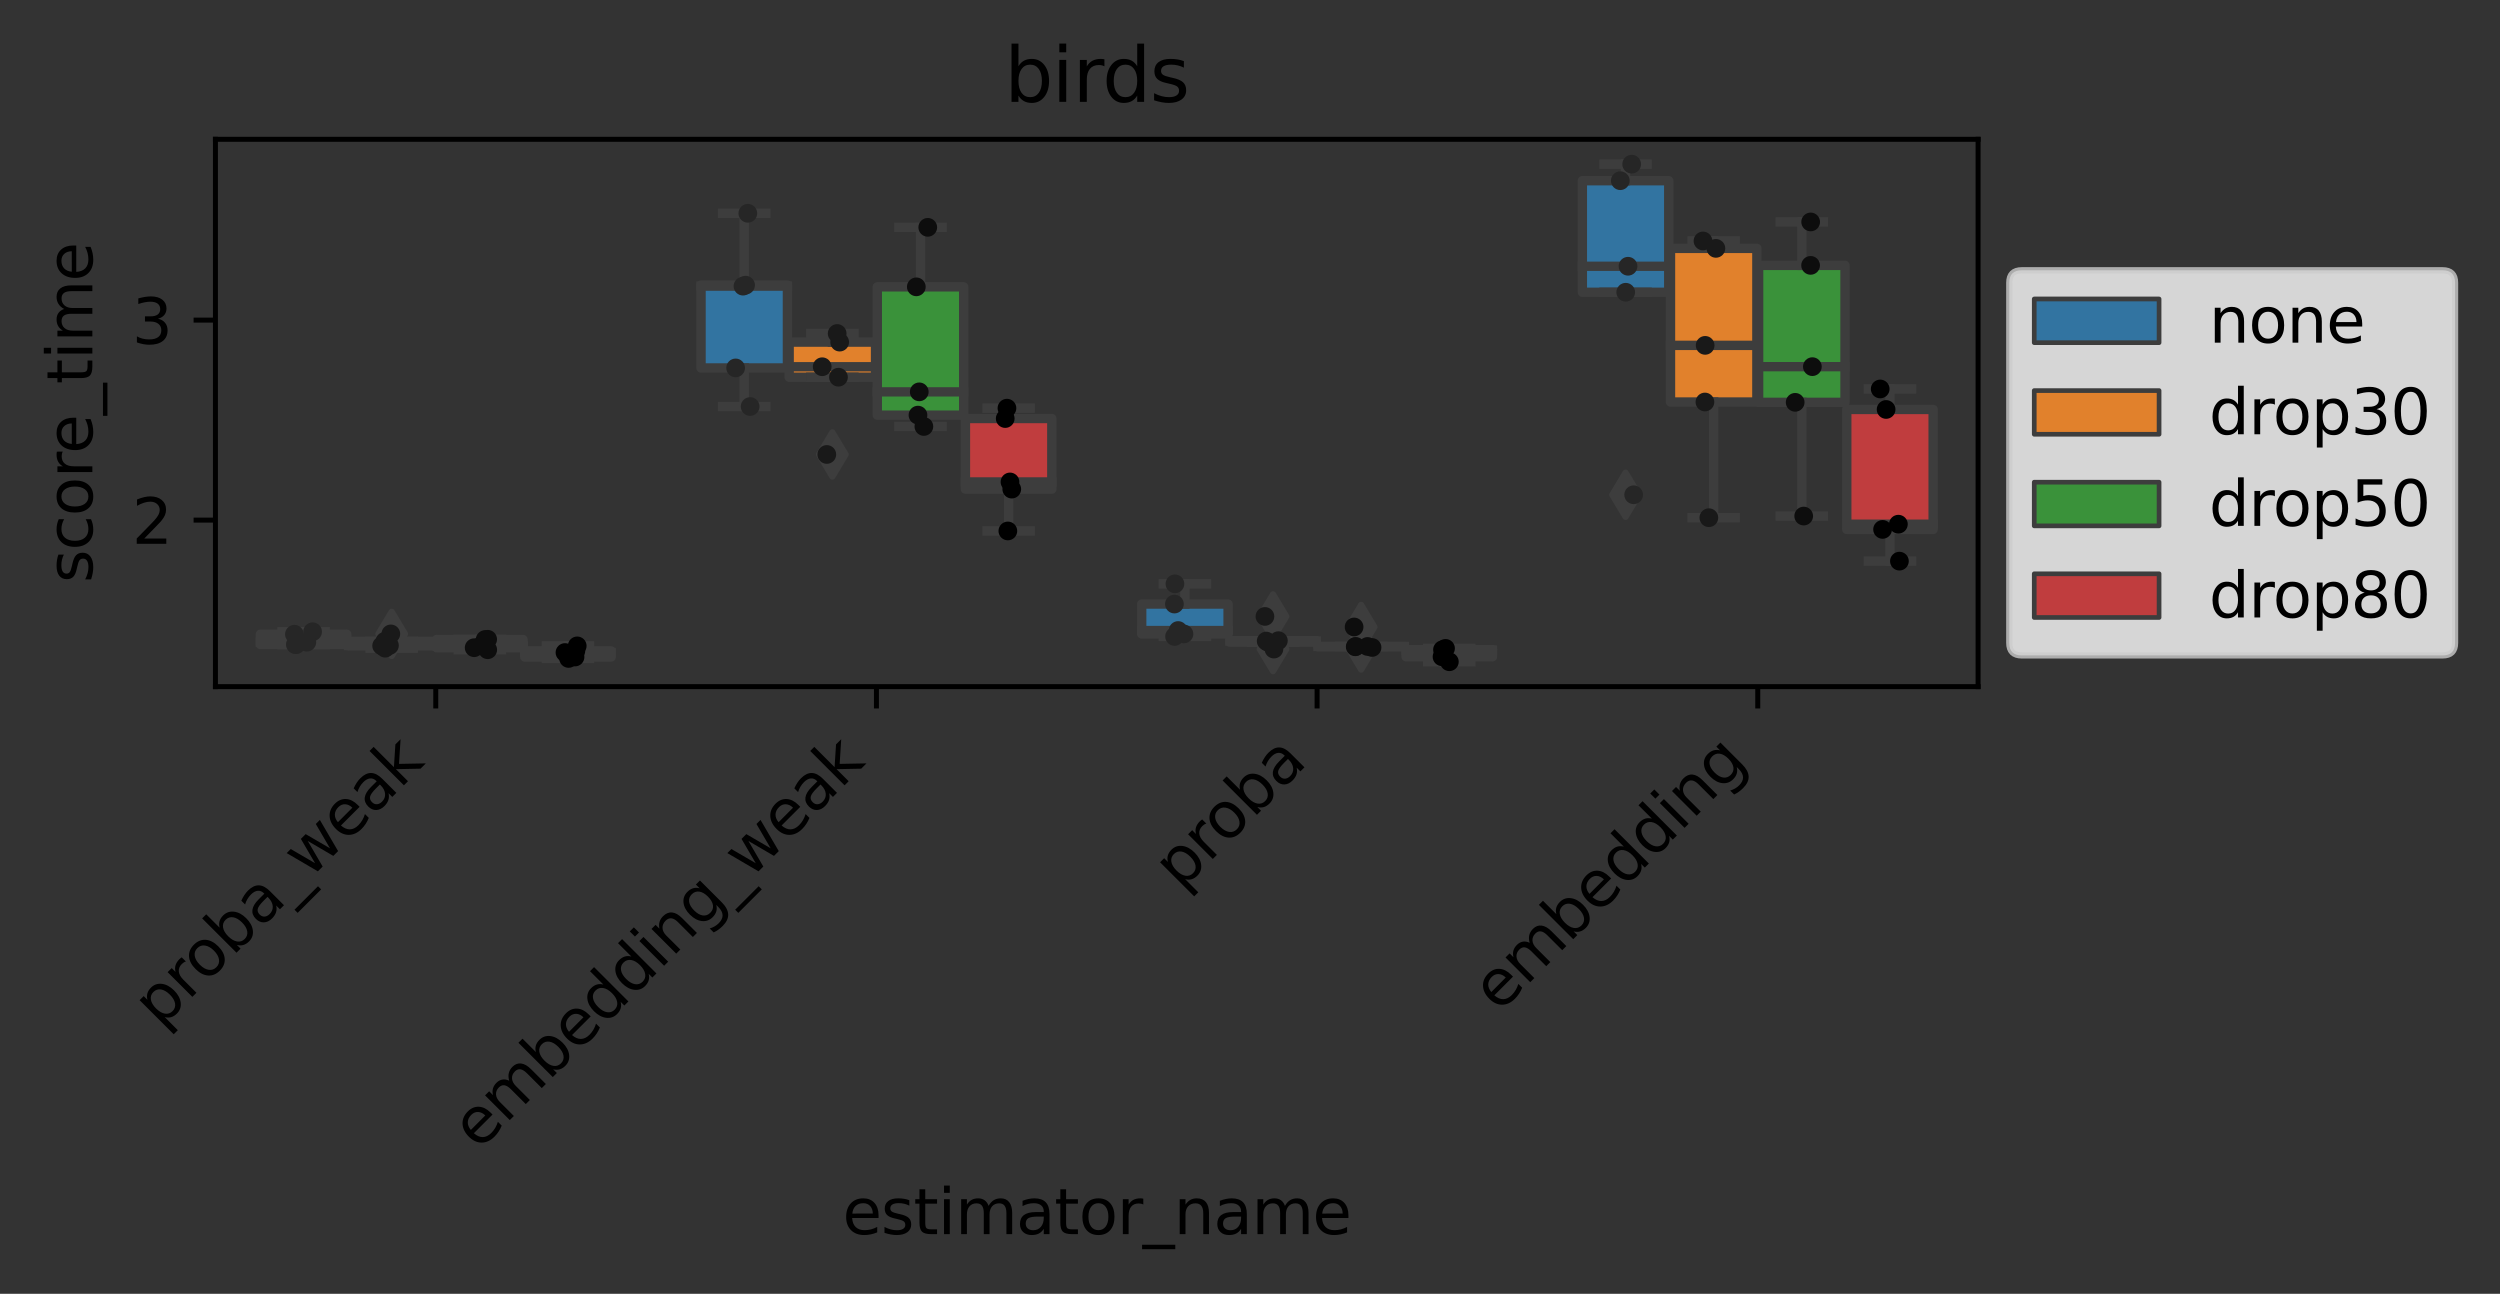 <?xml version="1.0" encoding="utf-8" standalone="no"?>
<!DOCTYPE svg PUBLIC "-//W3C//DTD SVG 1.1//EN"
  "http://www.w3.org/Graphics/SVG/1.1/DTD/svg11.dtd">
<svg xmlns:xlink="http://www.w3.org/1999/xlink" width="400.574pt" height="207.303pt" viewBox="0 0 400.574 207.303" xmlns="http://www.w3.org/2000/svg" version="1.1">
 <rect x="0" y="0" width="400.574" height="207.303" fill="#333333" stroke="none"/>
 <defs>
  <style type="text/css">*{stroke-linejoin: round; stroke-linecap: butt}</style>
 </defs>
 <g id="figure_1">
  <g id="patch_1">
   <path d="M 0 207.303 
L 400.574 207.303 
L 400.574 0 
L 0 0 
L 0 207.303 
z
" style="fill: none"/>
  </g>
  <g id="axes_1">
   <g id="patch_2">
    <path d="M 34.519 110.018 
L 316.947 110.018 
L 316.947 22.318 
L 34.519 22.318 
L 34.519 110.018 
z
" style="fill: none"/>
   </g>
   <g id="patch_3">
    <path d="M 41.721 103.265 
L 55.56 103.265 
L 55.56 101.625 
L 41.721 101.625 
L 41.721 103.265 
z
" clip-path="url(#p4bdd390ed9)" style="fill: #3274a1; stroke: #3d3d3d; stroke-width: 1.5; stroke-linejoin: miter"/>
   </g>
   <g id="patch_4">
    <path d="M 55.842 103.47 
L 69.681 103.47 
L 69.681 102.759 
L 55.842 102.759 
L 55.842 103.47 
z
" clip-path="url(#p4bdd390ed9)" style="fill: #e1812c; stroke: #3d3d3d; stroke-width: 1.5; stroke-linejoin: miter"/>
   </g>
   <g id="patch_5">
    <path d="M 69.964 103.782 
L 83.803 103.782 
L 83.803 102.471 
L 69.964 102.471 
L 69.964 103.782 
z
" clip-path="url(#p4bdd390ed9)" style="fill: #3a923a; stroke: #3d3d3d; stroke-width: 1.5; stroke-linejoin: miter"/>
   </g>
   <g id="patch_6">
    <path d="M 84.085 105.272 
L 97.924 105.272 
L 97.924 104.298 
L 84.085 104.298 
L 84.085 105.272 
z
" clip-path="url(#p4bdd390ed9)" style="fill: #c03d3e; stroke: #3d3d3d; stroke-width: 1.5; stroke-linejoin: miter"/>
   </g>
   <g id="patch_7">
    <path d="M 112.328 58.953 
L 126.167 58.953 
L 126.167 45.69 
L 112.328 45.69 
L 112.328 58.953 
z
" clip-path="url(#p4bdd390ed9)" style="fill: #3274a1; stroke: #3d3d3d; stroke-width: 1.5; stroke-linejoin: miter"/>
   </g>
   <g id="patch_8">
    <path d="M 126.449 60.439 
L 140.288 60.439 
L 140.288 54.817 
L 126.449 54.817 
L 126.449 60.439 
z
" clip-path="url(#p4bdd390ed9)" style="fill: #e1812c; stroke: #3d3d3d; stroke-width: 1.5; stroke-linejoin: miter"/>
   </g>
   <g id="patch_9">
    <path d="M 140.571 66.515 
L 154.41 66.515 
L 154.41 45.96 
L 140.571 45.96 
L 140.571 66.515 
z
" clip-path="url(#p4bdd390ed9)" style="fill: #3a923a; stroke: #3d3d3d; stroke-width: 1.5; stroke-linejoin: miter"/>
   </g>
   <g id="patch_10">
    <path d="M 154.692 78.371 
L 168.531 78.371 
L 168.531 67.063 
L 154.692 67.063 
L 154.692 78.371 
z
" clip-path="url(#p4bdd390ed9)" style="fill: #c03d3e; stroke: #3d3d3d; stroke-width: 1.5; stroke-linejoin: miter"/>
   </g>
   <g id="patch_11">
    <path d="M 182.935 101.576 
L 196.774 101.576 
L 196.774 96.786 
L 182.935 96.786 
L 182.935 101.576 
z
" clip-path="url(#p4bdd390ed9)" style="fill: #3274a1; stroke: #3d3d3d; stroke-width: 1.5; stroke-linejoin: miter"/>
   </g>
   <g id="patch_12">
    <path d="M 197.056 102.889 
L 210.896 102.889 
L 210.896 102.657 
L 197.056 102.657 
L 197.056 102.889 
z
" clip-path="url(#p4bdd390ed9)" style="fill: #e1812c; stroke: #3d3d3d; stroke-width: 1.5; stroke-linejoin: miter"/>
   </g>
   <g id="patch_13">
    <path d="M 211.178 103.633 
L 225.017 103.633 
L 225.017 103.579 
L 211.178 103.579 
L 211.178 103.633 
z
" clip-path="url(#p4bdd390ed9)" style="fill: #3a923a; stroke: #3d3d3d; stroke-width: 1.5; stroke-linejoin: miter"/>
   </g>
   <g id="patch_14">
    <path d="M 225.299 105.232 
L 239.138 105.232 
L 239.138 104.106 
L 225.299 104.106 
L 225.299 105.232 
z
" clip-path="url(#p4bdd390ed9)" style="fill: #c03d3e; stroke: #3d3d3d; stroke-width: 1.5; stroke-linejoin: miter"/>
   </g>
   <g id="patch_15">
    <path d="M 253.542 46.828 
L 267.381 46.828 
L 267.381 28.952 
L 253.542 28.952 
L 253.542 46.828 
z
" clip-path="url(#p4bdd390ed9)" style="fill: #3274a1; stroke: #3d3d3d; stroke-width: 1.5; stroke-linejoin: miter"/>
   </g>
   <g id="patch_16">
    <path d="M 267.664 64.414 
L 281.503 64.414 
L 281.503 39.796 
L 267.664 39.796 
L 267.664 64.414 
z
" clip-path="url(#p4bdd390ed9)" style="fill: #e1812c; stroke: #3d3d3d; stroke-width: 1.5; stroke-linejoin: miter"/>
   </g>
   <g id="patch_17">
    <path d="M 281.785 64.465 
L 295.624 64.465 
L 295.624 42.52 
L 281.785 42.52 
L 281.785 64.465 
z
" clip-path="url(#p4bdd390ed9)" style="fill: #3a923a; stroke: #3d3d3d; stroke-width: 1.5; stroke-linejoin: miter"/>
   </g>
   <g id="patch_18">
    <path d="M 295.907 84.827 
L 309.746 84.827 
L 309.746 65.608 
L 295.907 65.608 
L 295.907 84.827 
z
" clip-path="url(#p4bdd390ed9)" style="fill: #c03d3e; stroke: #3d3d3d; stroke-width: 1.5; stroke-linejoin: miter"/>
   </g>
   <g id="patch_19">
    <path d="M 69.822 147.416 
L 69.822 147.416 
L 69.822 147.416 
L 69.822 147.416 
z
" clip-path="url(#p4bdd390ed9)" style="fill: #3274a1; stroke: #3d3d3d; stroke-width: 0.75; stroke-linejoin: miter"/>
   </g>
   <g id="patch_20">
    <path d="M 69.822 147.416 
L 69.822 147.416 
L 69.822 147.416 
L 69.822 147.416 
z
" clip-path="url(#p4bdd390ed9)" style="fill: #e1812c; stroke: #3d3d3d; stroke-width: 0.75; stroke-linejoin: miter"/>
   </g>
   <g id="patch_21">
    <path d="M 69.822 147.416 
L 69.822 147.416 
L 69.822 147.416 
L 69.822 147.416 
z
" clip-path="url(#p4bdd390ed9)" style="fill: #3a923a; stroke: #3d3d3d; stroke-width: 0.75; stroke-linejoin: miter"/>
   </g>
   <g id="patch_22">
    <path d="M 69.822 147.416 
L 69.822 147.416 
L 69.822 147.416 
L 69.822 147.416 
z
" clip-path="url(#p4bdd390ed9)" style="fill: #c03d3e; stroke: #3d3d3d; stroke-width: 0.75; stroke-linejoin: miter"/>
   </g>
   <g id="matplotlib.axis_1">
    <g id="xtick_1">
     <g id="line2d_1">
      <defs>
       <path id="m039eb56027" d="M 0 0 
L 0 3.5 
" style="stroke: #000000; stroke-width: 0.8"/>
      </defs>
      <g>
       <use xlink:href="#m039eb56027" x="69.822" y="110.018" style="stroke: #000000; stroke-width: 0.8"/>
      </g>
     </g>
     <g id="text_1">
      <!-- proba_weak -->
      <g transform="translate(25.672 164.874) rotate(-45) scale(0.1 -0.1)">
       <defs>
        <path id="DejaVuSans-70" d="M 1159 525 
L 1159 -1331 
L 581 -1331 
L 581 3500 
L 1159 3500 
L 1159 2969 
Q 1341 3281 1617 3432 
Q 1894 3584 2278 3584 
Q 2916 3584 3314 3078 
Q 3713 2572 3713 1747 
Q 3713 922 3314 415 
Q 2916 -91 2278 -91 
Q 1894 -91 1617 61 
Q 1341 213 1159 525 
z
M 3116 1747 
Q 3116 2381 2855 2742 
Q 2594 3103 2138 3103 
Q 1681 3103 1420 2742 
Q 1159 2381 1159 1747 
Q 1159 1113 1420 752 
Q 1681 391 2138 391 
Q 2594 391 2855 752 
Q 3116 1113 3116 1747 
z
" transform="scale(0.016)"/>
        <path id="DejaVuSans-72" d="M 2631 2963 
Q 2534 3019 2420 3045 
Q 2306 3072 2169 3072 
Q 1681 3072 1420 2755 
Q 1159 2438 1159 1844 
L 1159 0 
L 581 0 
L 581 3500 
L 1159 3500 
L 1159 2956 
Q 1341 3275 1631 3429 
Q 1922 3584 2338 3584 
Q 2397 3584 2469 3576 
Q 2541 3569 2628 3553 
L 2631 2963 
z
" transform="scale(0.016)"/>
        <path id="DejaVuSans-6f" d="M 1959 3097 
Q 1497 3097 1228 2736 
Q 959 2375 959 1747 
Q 959 1119 1226 758 
Q 1494 397 1959 397 
Q 2419 397 2687 759 
Q 2956 1122 2956 1747 
Q 2956 2369 2687 2733 
Q 2419 3097 1959 3097 
z
M 1959 3584 
Q 2709 3584 3137 3096 
Q 3566 2609 3566 1747 
Q 3566 888 3137 398 
Q 2709 -91 1959 -91 
Q 1206 -91 779 398 
Q 353 888 353 1747 
Q 353 2609 779 3096 
Q 1206 3584 1959 3584 
z
" transform="scale(0.016)"/>
        <path id="DejaVuSans-62" d="M 3116 1747 
Q 3116 2381 2855 2742 
Q 2594 3103 2138 3103 
Q 1681 3103 1420 2742 
Q 1159 2381 1159 1747 
Q 1159 1113 1420 752 
Q 1681 391 2138 391 
Q 2594 391 2855 752 
Q 3116 1113 3116 1747 
z
M 1159 2969 
Q 1341 3281 1617 3432 
Q 1894 3584 2278 3584 
Q 2916 3584 3314 3078 
Q 3713 2572 3713 1747 
Q 3713 922 3314 415 
Q 2916 -91 2278 -91 
Q 1894 -91 1617 61 
Q 1341 213 1159 525 
L 1159 0 
L 581 0 
L 581 4863 
L 1159 4863 
L 1159 2969 
z
" transform="scale(0.016)"/>
        <path id="DejaVuSans-61" d="M 2194 1759 
Q 1497 1759 1228 1600 
Q 959 1441 959 1056 
Q 959 750 1161 570 
Q 1363 391 1709 391 
Q 2188 391 2477 730 
Q 2766 1069 2766 1631 
L 2766 1759 
L 2194 1759 
z
M 3341 1997 
L 3341 0 
L 2766 0 
L 2766 531 
Q 2569 213 2275 61 
Q 1981 -91 1556 -91 
Q 1019 -91 701 211 
Q 384 513 384 1019 
Q 384 1609 779 1909 
Q 1175 2209 1959 2209 
L 2766 2209 
L 2766 2266 
Q 2766 2663 2505 2880 
Q 2244 3097 1772 3097 
Q 1472 3097 1187 3025 
Q 903 2953 641 2809 
L 641 3341 
Q 956 3463 1253 3523 
Q 1550 3584 1831 3584 
Q 2591 3584 2966 3190 
Q 3341 2797 3341 1997 
z
" transform="scale(0.016)"/>
        <path id="DejaVuSans-5f" d="M 3263 -1063 
L 3263 -1509 
L -63 -1509 
L -63 -1063 
L 3263 -1063 
z
" transform="scale(0.016)"/>
        <path id="DejaVuSans-77" d="M 269 3500 
L 844 3500 
L 1563 769 
L 2278 3500 
L 2956 3500 
L 3675 769 
L 4391 3500 
L 4966 3500 
L 4050 0 
L 3372 0 
L 2619 2869 
L 1863 0 
L 1184 0 
L 269 3500 
z
" transform="scale(0.016)"/>
        <path id="DejaVuSans-65" d="M 3597 1894 
L 3597 1613 
L 953 1613 
Q 991 1019 1311 708 
Q 1631 397 2203 397 
Q 2534 397 2845 478 
Q 3156 559 3463 722 
L 3463 178 
Q 3153 47 2828 -22 
Q 2503 -91 2169 -91 
Q 1331 -91 842 396 
Q 353 884 353 1716 
Q 353 2575 817 3079 
Q 1281 3584 2069 3584 
Q 2775 3584 3186 3129 
Q 3597 2675 3597 1894 
z
M 3022 2063 
Q 3016 2534 2758 2815 
Q 2500 3097 2075 3097 
Q 1594 3097 1305 2825 
Q 1016 2553 972 2059 
L 3022 2063 
z
" transform="scale(0.016)"/>
        <path id="DejaVuSans-6b" d="M 581 4863 
L 1159 4863 
L 1159 1991 
L 2875 3500 
L 3609 3500 
L 1753 1863 
L 3688 0 
L 2938 0 
L 1159 1709 
L 1159 0 
L 581 0 
L 581 4863 
z
" transform="scale(0.016)"/>
       </defs>
       <use xlink:href="#DejaVuSans-70"/>
       <use xlink:href="#DejaVuSans-72" x="63.477"/>
       <use xlink:href="#DejaVuSans-6f" x="102.34"/>
       <use xlink:href="#DejaVuSans-62" x="163.521"/>
       <use xlink:href="#DejaVuSans-61" x="226.998"/>
       <use xlink:href="#DejaVuSans-5f" x="288.277"/>
       <use xlink:href="#DejaVuSans-77" x="338.277"/>
       <use xlink:href="#DejaVuSans-65" x="420.064"/>
       <use xlink:href="#DejaVuSans-61" x="481.588"/>
       <use xlink:href="#DejaVuSans-6b" x="542.867"/>
      </g>
     </g>
    </g>
    <g id="xtick_2">
     <g id="line2d_2">
      <g>
       <use xlink:href="#m039eb56027" x="140.43" y="110.018" style="stroke: #000000; stroke-width: 0.8"/>
      </g>
     </g>
     <g id="text_2">
      <!-- embedding_weak -->
      <g transform="translate(76.674 184.479) rotate(-45) scale(0.1 -0.1)">
       <defs>
        <path id="DejaVuSans-6d" d="M 3328 2828 
Q 3544 3216 3844 3400 
Q 4144 3584 4550 3584 
Q 5097 3584 5394 3201 
Q 5691 2819 5691 2113 
L 5691 0 
L 5113 0 
L 5113 2094 
Q 5113 2597 4934 2840 
Q 4756 3084 4391 3084 
Q 3944 3084 3684 2787 
Q 3425 2491 3425 1978 
L 3425 0 
L 2847 0 
L 2847 2094 
Q 2847 2600 2669 2842 
Q 2491 3084 2119 3084 
Q 1678 3084 1418 2786 
Q 1159 2488 1159 1978 
L 1159 0 
L 581 0 
L 581 3500 
L 1159 3500 
L 1159 2956 
Q 1356 3278 1631 3431 
Q 1906 3584 2284 3584 
Q 2666 3584 2933 3390 
Q 3200 3197 3328 2828 
z
" transform="scale(0.016)"/>
        <path id="DejaVuSans-64" d="M 2906 2969 
L 2906 4863 
L 3481 4863 
L 3481 0 
L 2906 0 
L 2906 525 
Q 2725 213 2448 61 
Q 2172 -91 1784 -91 
Q 1150 -91 751 415 
Q 353 922 353 1747 
Q 353 2572 751 3078 
Q 1150 3584 1784 3584 
Q 2172 3584 2448 3432 
Q 2725 3281 2906 2969 
z
M 947 1747 
Q 947 1113 1208 752 
Q 1469 391 1925 391 
Q 2381 391 2643 752 
Q 2906 1113 2906 1747 
Q 2906 2381 2643 2742 
Q 2381 3103 1925 3103 
Q 1469 3103 1208 2742 
Q 947 2381 947 1747 
z
" transform="scale(0.016)"/>
        <path id="DejaVuSans-69" d="M 603 3500 
L 1178 3500 
L 1178 0 
L 603 0 
L 603 3500 
z
M 603 4863 
L 1178 4863 
L 1178 4134 
L 603 4134 
L 603 4863 
z
" transform="scale(0.016)"/>
        <path id="DejaVuSans-6e" d="M 3513 2113 
L 3513 0 
L 2938 0 
L 2938 2094 
Q 2938 2591 2744 2837 
Q 2550 3084 2163 3084 
Q 1697 3084 1428 2787 
Q 1159 2491 1159 1978 
L 1159 0 
L 581 0 
L 581 3500 
L 1159 3500 
L 1159 2956 
Q 1366 3272 1645 3428 
Q 1925 3584 2291 3584 
Q 2894 3584 3203 3211 
Q 3513 2838 3513 2113 
z
" transform="scale(0.016)"/>
        <path id="DejaVuSans-67" d="M 2906 1791 
Q 2906 2416 2648 2759 
Q 2391 3103 1925 3103 
Q 1463 3103 1205 2759 
Q 947 2416 947 1791 
Q 947 1169 1205 825 
Q 1463 481 1925 481 
Q 2391 481 2648 825 
Q 2906 1169 2906 1791 
z
M 3481 434 
Q 3481 -459 3084 -895 
Q 2688 -1331 1869 -1331 
Q 1566 -1331 1297 -1286 
Q 1028 -1241 775 -1147 
L 775 -588 
Q 1028 -725 1275 -790 
Q 1522 -856 1778 -856 
Q 2344 -856 2625 -561 
Q 2906 -266 2906 331 
L 2906 616 
Q 2728 306 2450 153 
Q 2172 0 1784 0 
Q 1141 0 747 490 
Q 353 981 353 1791 
Q 353 2603 747 3093 
Q 1141 3584 1784 3584 
Q 2172 3584 2450 3431 
Q 2728 3278 2906 2969 
L 2906 3500 
L 3481 3500 
L 3481 434 
z
" transform="scale(0.016)"/>
       </defs>
       <use xlink:href="#DejaVuSans-65"/>
       <use xlink:href="#DejaVuSans-6d" x="61.523"/>
       <use xlink:href="#DejaVuSans-62" x="158.936"/>
       <use xlink:href="#DejaVuSans-65" x="222.412"/>
       <use xlink:href="#DejaVuSans-64" x="283.936"/>
       <use xlink:href="#DejaVuSans-64" x="347.412"/>
       <use xlink:href="#DejaVuSans-69" x="410.889"/>
       <use xlink:href="#DejaVuSans-6e" x="438.672"/>
       <use xlink:href="#DejaVuSans-67" x="502.051"/>
       <use xlink:href="#DejaVuSans-5f" x="565.527"/>
       <use xlink:href="#DejaVuSans-77" x="615.527"/>
       <use xlink:href="#DejaVuSans-65" x="697.314"/>
       <use xlink:href="#DejaVuSans-61" x="758.838"/>
       <use xlink:href="#DejaVuSans-6b" x="820.117"/>
      </g>
     </g>
    </g>
    <g id="xtick_3">
     <g id="line2d_3">
      <g>
       <use xlink:href="#m039eb56027" x="211.037" y="110.018" style="stroke: #000000; stroke-width: 0.8"/>
      </g>
     </g>
     <g id="text_3">
      <!-- proba -->
      <g transform="translate(189.18 142.777) rotate(-45) scale(0.1 -0.1)">
       <use xlink:href="#DejaVuSans-70"/>
       <use xlink:href="#DejaVuSans-72" x="63.477"/>
       <use xlink:href="#DejaVuSans-6f" x="102.34"/>
       <use xlink:href="#DejaVuSans-62" x="163.521"/>
       <use xlink:href="#DejaVuSans-61" x="226.998"/>
      </g>
     </g>
    </g>
    <g id="xtick_4">
     <g id="line2d_4">
      <g>
       <use xlink:href="#m039eb56027" x="281.644" y="110.018" style="stroke: #000000; stroke-width: 0.8"/>
      </g>
     </g>
     <g id="text_4">
      <!-- embedding -->
      <g transform="translate(240.182 162.382) rotate(-45) scale(0.1 -0.1)">
       <use xlink:href="#DejaVuSans-65"/>
       <use xlink:href="#DejaVuSans-6d" x="61.523"/>
       <use xlink:href="#DejaVuSans-62" x="158.936"/>
       <use xlink:href="#DejaVuSans-65" x="222.412"/>
       <use xlink:href="#DejaVuSans-64" x="283.936"/>
       <use xlink:href="#DejaVuSans-64" x="347.412"/>
       <use xlink:href="#DejaVuSans-69" x="410.889"/>
       <use xlink:href="#DejaVuSans-6e" x="438.672"/>
       <use xlink:href="#DejaVuSans-67" x="502.051"/>
      </g>
     </g>
    </g>
    <g id="text_5">
     <!-- estimator_name -->
     <g transform="translate(135.014 197.745) scale(0.1 -0.1)">
      <defs>
       <path id="DejaVuSans-73" d="M 2834 3397 
L 2834 2853 
Q 2591 2978 2328 3040 
Q 2066 3103 1784 3103 
Q 1356 3103 1142 2972 
Q 928 2841 928 2578 
Q 928 2378 1081 2264 
Q 1234 2150 1697 2047 
L 1894 2003 
Q 2506 1872 2764 1633 
Q 3022 1394 3022 966 
Q 3022 478 2636 193 
Q 2250 -91 1575 -91 
Q 1294 -91 989 -36 
Q 684 19 347 128 
L 347 722 
Q 666 556 975 473 
Q 1284 391 1588 391 
Q 1994 391 2212 530 
Q 2431 669 2431 922 
Q 2431 1156 2273 1281 
Q 2116 1406 1581 1522 
L 1381 1569 
Q 847 1681 609 1914 
Q 372 2147 372 2553 
Q 372 3047 722 3315 
Q 1072 3584 1716 3584 
Q 2034 3584 2315 3537 
Q 2597 3491 2834 3397 
z
" transform="scale(0.016)"/>
       <path id="DejaVuSans-74" d="M 1172 4494 
L 1172 3500 
L 2356 3500 
L 2356 3053 
L 1172 3053 
L 1172 1153 
Q 1172 725 1289 603 
Q 1406 481 1766 481 
L 2356 481 
L 2356 0 
L 1766 0 
Q 1100 0 847 248 
Q 594 497 594 1153 
L 594 3053 
L 172 3053 
L 172 3500 
L 594 3500 
L 594 4494 
L 1172 4494 
z
" transform="scale(0.016)"/>
      </defs>
      <use xlink:href="#DejaVuSans-65"/>
      <use xlink:href="#DejaVuSans-73" x="61.523"/>
      <use xlink:href="#DejaVuSans-74" x="113.623"/>
      <use xlink:href="#DejaVuSans-69" x="152.832"/>
      <use xlink:href="#DejaVuSans-6d" x="180.615"/>
      <use xlink:href="#DejaVuSans-61" x="278.027"/>
      <use xlink:href="#DejaVuSans-74" x="339.307"/>
      <use xlink:href="#DejaVuSans-6f" x="378.516"/>
      <use xlink:href="#DejaVuSans-72" x="439.697"/>
      <use xlink:href="#DejaVuSans-5f" x="480.811"/>
      <use xlink:href="#DejaVuSans-6e" x="530.811"/>
      <use xlink:href="#DejaVuSans-61" x="594.189"/>
      <use xlink:href="#DejaVuSans-6d" x="655.469"/>
      <use xlink:href="#DejaVuSans-65" x="752.881"/>
     </g>
    </g>
   </g>
   <g id="matplotlib.axis_2">
    <g id="ytick_1">
     <g id="line2d_5">
      <defs>
       <path id="m2ba0051444" d="M 0 0 
L -3.5 0 
" style="stroke: #000000; stroke-width: 0.8"/>
      </defs>
      <g>
       <use xlink:href="#m2ba0051444" x="34.519" y="83.334" style="stroke: #000000; stroke-width: 0.8"/>
      </g>
     </g>
     <g id="text_6">
      <!-- 2 -->
      <g transform="translate(21.156 87.134) scale(0.1 -0.1)">
       <defs>
        <path id="DejaVuSans-32" d="M 1228 531 
L 3431 531 
L 3431 0 
L 469 0 
L 469 531 
Q 828 903 1448 1529 
Q 2069 2156 2228 2338 
Q 2531 2678 2651 2914 
Q 2772 3150 2772 3378 
Q 2772 3750 2511 3984 
Q 2250 4219 1831 4219 
Q 1534 4219 1204 4116 
Q 875 4013 500 3803 
L 500 4441 
Q 881 4594 1212 4672 
Q 1544 4750 1819 4750 
Q 2544 4750 2975 4387 
Q 3406 4025 3406 3419 
Q 3406 3131 3298 2873 
Q 3191 2616 2906 2266 
Q 2828 2175 2409 1742 
Q 1991 1309 1228 531 
z
" transform="scale(0.016)"/>
       </defs>
       <use xlink:href="#DejaVuSans-32"/>
      </g>
     </g>
    </g>
    <g id="ytick_2">
     <g id="line2d_6">
      <g>
       <use xlink:href="#m2ba0051444" x="34.519" y="51.294" style="stroke: #000000; stroke-width: 0.8"/>
      </g>
     </g>
     <g id="text_7">
      <!-- 3 -->
      <g transform="translate(21.156 55.093) scale(0.1 -0.1)">
       <defs>
        <path id="DejaVuSans-33" d="M 2597 2516 
Q 3050 2419 3304 2112 
Q 3559 1806 3559 1356 
Q 3559 666 3084 287 
Q 2609 -91 1734 -91 
Q 1441 -91 1130 -33 
Q 819 25 488 141 
L 488 750 
Q 750 597 1062 519 
Q 1375 441 1716 441 
Q 2309 441 2620 675 
Q 2931 909 2931 1356 
Q 2931 1769 2642 2001 
Q 2353 2234 1838 2234 
L 1294 2234 
L 1294 2753 
L 1863 2753 
Q 2328 2753 2575 2939 
Q 2822 3125 2822 3475 
Q 2822 3834 2567 4026 
Q 2313 4219 1838 4219 
Q 1578 4219 1281 4162 
Q 984 4106 628 3988 
L 628 4550 
Q 988 4650 1302 4700 
Q 1616 4750 1894 4750 
Q 2613 4750 3031 4423 
Q 3450 4097 3450 3541 
Q 3450 3153 3228 2886 
Q 3006 2619 2597 2516 
z
" transform="scale(0.016)"/>
       </defs>
       <use xlink:href="#DejaVuSans-33"/>
      </g>
     </g>
    </g>
    <g id="text_8">
     <!-- score_time -->
     <g transform="translate(14.798 93.397) rotate(-90) scale(0.1 -0.1)">
      <defs>
       <path id="DejaVuSans-63" d="M 3122 3366 
L 3122 2828 
Q 2878 2963 2633 3030 
Q 2388 3097 2138 3097 
Q 1578 3097 1268 2742 
Q 959 2388 959 1747 
Q 959 1106 1268 751 
Q 1578 397 2138 397 
Q 2388 397 2633 464 
Q 2878 531 3122 666 
L 3122 134 
Q 2881 22 2623 -34 
Q 2366 -91 2075 -91 
Q 1284 -91 818 406 
Q 353 903 353 1747 
Q 353 2603 823 3093 
Q 1294 3584 2113 3584 
Q 2378 3584 2631 3529 
Q 2884 3475 3122 3366 
z
" transform="scale(0.016)"/>
      </defs>
      <use xlink:href="#DejaVuSans-73"/>
      <use xlink:href="#DejaVuSans-63" x="52.1"/>
      <use xlink:href="#DejaVuSans-6f" x="107.08"/>
      <use xlink:href="#DejaVuSans-72" x="168.262"/>
      <use xlink:href="#DejaVuSans-65" x="207.125"/>
      <use xlink:href="#DejaVuSans-5f" x="268.648"/>
      <use xlink:href="#DejaVuSans-74" x="318.648"/>
      <use xlink:href="#DejaVuSans-69" x="357.857"/>
      <use xlink:href="#DejaVuSans-6d" x="385.641"/>
      <use xlink:href="#DejaVuSans-65" x="483.053"/>
     </g>
    </g>
   </g>
   <g id="line2d_7">
    <path d="M 48.64 103.265 
L 48.64 103.295 
" clip-path="url(#p4bdd390ed9)" style="fill: none; stroke: #3d3d3d; stroke-width: 1.5; stroke-linecap: square"/>
   </g>
   <g id="line2d_8">
    <path d="M 48.64 101.625 
L 48.64 101.225 
" clip-path="url(#p4bdd390ed9)" style="fill: none; stroke: #3d3d3d; stroke-width: 1.5; stroke-linecap: square"/>
   </g>
   <g id="line2d_9">
    <path d="M 45.18 103.295 
L 52.1 103.295 
" clip-path="url(#p4bdd390ed9)" style="fill: none; stroke: #3d3d3d; stroke-width: 1.5; stroke-linecap: square"/>
   </g>
   <g id="line2d_10">
    <path d="M 45.18 101.225 
L 52.1 101.225 
" clip-path="url(#p4bdd390ed9)" style="fill: none; stroke: #3d3d3d; stroke-width: 1.5; stroke-linecap: square"/>
   </g>
   <g id="line2d_11"/>
   <g id="line2d_12">
    <path d="M 62.762 103.47 
L 62.762 103.859 
" clip-path="url(#p4bdd390ed9)" style="fill: none; stroke: #3d3d3d; stroke-width: 1.5; stroke-linecap: square"/>
   </g>
   <g id="line2d_13">
    <path d="M 62.762 102.759 
L 62.762 102.759 
" clip-path="url(#p4bdd390ed9)" style="fill: none; stroke: #3d3d3d; stroke-width: 1.5; stroke-linecap: square"/>
   </g>
   <g id="line2d_14">
    <path d="M 59.302 103.859 
L 66.221 103.859 
" clip-path="url(#p4bdd390ed9)" style="fill: none; stroke: #3d3d3d; stroke-width: 1.5; stroke-linecap: square"/>
   </g>
   <g id="line2d_15">
    <path d="M 59.302 102.759 
L 66.221 102.759 
" clip-path="url(#p4bdd390ed9)" style="fill: none; stroke: #3d3d3d; stroke-width: 1.5; stroke-linecap: square"/>
   </g>
   <g id="line2d_16">
    <defs>
     <path id="m1708628f0c" d="M -0 3.536 
L 2.121 0 
L -0 -3.536 
L -2.121 -0 
z
" style="stroke: #3d3d3d; stroke-linejoin: miter"/>
    </defs>
    <g clip-path="url(#p4bdd390ed9)">
     <use xlink:href="#m1708628f0c" x="62.762" y="101.57" style="fill: #3d3d3d; stroke: #3d3d3d; stroke-linejoin: miter"/>
    </g>
   </g>
   <g id="line2d_17">
    <path d="M 76.883 103.782 
L 76.883 104.109 
" clip-path="url(#p4bdd390ed9)" style="fill: none; stroke: #3d3d3d; stroke-width: 1.5; stroke-linecap: square"/>
   </g>
   <g id="line2d_18">
    <path d="M 76.883 102.471 
L 76.883 102.43 
" clip-path="url(#p4bdd390ed9)" style="fill: none; stroke: #3d3d3d; stroke-width: 1.5; stroke-linecap: square"/>
   </g>
   <g id="line2d_19">
    <path d="M 73.423 104.109 
L 80.343 104.109 
" clip-path="url(#p4bdd390ed9)" style="fill: none; stroke: #3d3d3d; stroke-width: 1.5; stroke-linecap: square"/>
   </g>
   <g id="line2d_20">
    <path d="M 73.423 102.43 
L 80.343 102.43 
" clip-path="url(#p4bdd390ed9)" style="fill: none; stroke: #3d3d3d; stroke-width: 1.5; stroke-linecap: square"/>
   </g>
   <g id="line2d_21"/>
   <g id="line2d_22">
    <path d="M 91.004 105.272 
L 91.004 105.502 
" clip-path="url(#p4bdd390ed9)" style="fill: none; stroke: #3d3d3d; stroke-width: 1.5; stroke-linecap: square"/>
   </g>
   <g id="line2d_23">
    <path d="M 91.004 104.298 
L 91.004 103.489 
" clip-path="url(#p4bdd390ed9)" style="fill: none; stroke: #3d3d3d; stroke-width: 1.5; stroke-linecap: square"/>
   </g>
   <g id="line2d_24">
    <path d="M 87.545 105.502 
L 94.464 105.502 
" clip-path="url(#p4bdd390ed9)" style="fill: none; stroke: #3d3d3d; stroke-width: 1.5; stroke-linecap: square"/>
   </g>
   <g id="line2d_25">
    <path d="M 87.545 103.489 
L 94.464 103.489 
" clip-path="url(#p4bdd390ed9)" style="fill: none; stroke: #3d3d3d; stroke-width: 1.5; stroke-linecap: square"/>
   </g>
   <g id="line2d_26"/>
   <g id="line2d_27">
    <path d="M 119.247 58.953 
L 119.247 65.137 
" clip-path="url(#p4bdd390ed9)" style="fill: none; stroke: #3d3d3d; stroke-width: 1.5; stroke-linecap: square"/>
   </g>
   <g id="line2d_28">
    <path d="M 119.247 45.69 
L 119.247 34.176 
" clip-path="url(#p4bdd390ed9)" style="fill: none; stroke: #3d3d3d; stroke-width: 1.5; stroke-linecap: square"/>
   </g>
   <g id="line2d_29">
    <path d="M 115.788 65.137 
L 122.707 65.137 
" clip-path="url(#p4bdd390ed9)" style="fill: none; stroke: #3d3d3d; stroke-width: 1.5; stroke-linecap: square"/>
   </g>
   <g id="line2d_30">
    <path d="M 115.788 34.176 
L 122.707 34.176 
" clip-path="url(#p4bdd390ed9)" style="fill: none; stroke: #3d3d3d; stroke-width: 1.5; stroke-linecap: square"/>
   </g>
   <g id="line2d_31"/>
   <g id="line2d_32">
    <path d="M 133.369 60.439 
L 133.369 60.439 
" clip-path="url(#p4bdd390ed9)" style="fill: none; stroke: #3d3d3d; stroke-width: 1.5; stroke-linecap: square"/>
   </g>
   <g id="line2d_33">
    <path d="M 133.369 54.817 
L 133.369 53.436 
" clip-path="url(#p4bdd390ed9)" style="fill: none; stroke: #3d3d3d; stroke-width: 1.5; stroke-linecap: square"/>
   </g>
   <g id="line2d_34">
    <path d="M 129.909 60.439 
L 136.829 60.439 
" clip-path="url(#p4bdd390ed9)" style="fill: none; stroke: #3d3d3d; stroke-width: 1.5; stroke-linecap: square"/>
   </g>
   <g id="line2d_35">
    <path d="M 129.909 53.436 
L 136.829 53.436 
" clip-path="url(#p4bdd390ed9)" style="fill: none; stroke: #3d3d3d; stroke-width: 1.5; stroke-linecap: square"/>
   </g>
   <g id="line2d_36">
    <g clip-path="url(#p4bdd390ed9)">
     <use xlink:href="#m1708628f0c" x="133.369" y="72.818" style="fill: #3d3d3d; stroke: #3d3d3d; stroke-linejoin: miter"/>
    </g>
   </g>
   <g id="line2d_37">
    <path d="M 147.49 66.515 
L 147.49 68.333 
" clip-path="url(#p4bdd390ed9)" style="fill: none; stroke: #3d3d3d; stroke-width: 1.5; stroke-linecap: square"/>
   </g>
   <g id="line2d_38">
    <path d="M 147.49 45.96 
L 147.49 36.426 
" clip-path="url(#p4bdd390ed9)" style="fill: none; stroke: #3d3d3d; stroke-width: 1.5; stroke-linecap: square"/>
   </g>
   <g id="line2d_39">
    <path d="M 144.03 68.333 
L 150.95 68.333 
" clip-path="url(#p4bdd390ed9)" style="fill: none; stroke: #3d3d3d; stroke-width: 1.5; stroke-linecap: square"/>
   </g>
   <g id="line2d_40">
    <path d="M 144.03 36.426 
L 150.95 36.426 
" clip-path="url(#p4bdd390ed9)" style="fill: none; stroke: #3d3d3d; stroke-width: 1.5; stroke-linecap: square"/>
   </g>
   <g id="line2d_41"/>
   <g id="line2d_42">
    <path d="M 161.612 78.371 
L 161.612 85.075 
" clip-path="url(#p4bdd390ed9)" style="fill: none; stroke: #3d3d3d; stroke-width: 1.5; stroke-linecap: square"/>
   </g>
   <g id="line2d_43">
    <path d="M 161.612 67.063 
L 161.612 65.4 
" clip-path="url(#p4bdd390ed9)" style="fill: none; stroke: #3d3d3d; stroke-width: 1.5; stroke-linecap: square"/>
   </g>
   <g id="line2d_44">
    <path d="M 158.152 85.075 
L 165.071 85.075 
" clip-path="url(#p4bdd390ed9)" style="fill: none; stroke: #3d3d3d; stroke-width: 1.5; stroke-linecap: square"/>
   </g>
   <g id="line2d_45">
    <path d="M 158.152 65.4 
L 165.071 65.4 
" clip-path="url(#p4bdd390ed9)" style="fill: none; stroke: #3d3d3d; stroke-width: 1.5; stroke-linecap: square"/>
   </g>
   <g id="line2d_46"/>
   <g id="line2d_47">
    <path d="M 189.855 101.576 
L 189.855 101.979 
" clip-path="url(#p4bdd390ed9)" style="fill: none; stroke: #3d3d3d; stroke-width: 1.5; stroke-linecap: square"/>
   </g>
   <g id="line2d_48">
    <path d="M 189.855 96.786 
L 189.855 93.549 
" clip-path="url(#p4bdd390ed9)" style="fill: none; stroke: #3d3d3d; stroke-width: 1.5; stroke-linecap: square"/>
   </g>
   <g id="line2d_49">
    <path d="M 186.395 101.979 
L 193.314 101.979 
" clip-path="url(#p4bdd390ed9)" style="fill: none; stroke: #3d3d3d; stroke-width: 1.5; stroke-linecap: square"/>
   </g>
   <g id="line2d_50">
    <path d="M 186.395 93.549 
L 193.314 93.549 
" clip-path="url(#p4bdd390ed9)" style="fill: none; stroke: #3d3d3d; stroke-width: 1.5; stroke-linecap: square"/>
   </g>
   <g id="line2d_51"/>
   <g id="line2d_52">
    <path d="M 203.976 102.889 
L 203.976 102.889 
" clip-path="url(#p4bdd390ed9)" style="fill: none; stroke: #3d3d3d; stroke-width: 1.5; stroke-linecap: square"/>
   </g>
   <g id="line2d_53">
    <path d="M 203.976 102.657 
L 203.976 102.657 
" clip-path="url(#p4bdd390ed9)" style="fill: none; stroke: #3d3d3d; stroke-width: 1.5; stroke-linecap: square"/>
   </g>
   <g id="line2d_54">
    <path d="M 200.516 102.889 
L 207.436 102.889 
" clip-path="url(#p4bdd390ed9)" style="fill: none; stroke: #3d3d3d; stroke-width: 1.5; stroke-linecap: square"/>
   </g>
   <g id="line2d_55">
    <path d="M 200.516 102.657 
L 207.436 102.657 
" clip-path="url(#p4bdd390ed9)" style="fill: none; stroke: #3d3d3d; stroke-width: 1.5; stroke-linecap: square"/>
   </g>
   <g id="line2d_56">
    <g clip-path="url(#p4bdd390ed9)">
     <use xlink:href="#m1708628f0c" x="203.976" y="104.002" style="fill: #3d3d3d; stroke: #3d3d3d; stroke-linejoin: miter"/>
     <use xlink:href="#m1708628f0c" x="203.976" y="98.771" style="fill: #3d3d3d; stroke: #3d3d3d; stroke-linejoin: miter"/>
    </g>
   </g>
   <g id="line2d_57">
    <path d="M 218.097 103.633 
L 218.097 103.633 
" clip-path="url(#p4bdd390ed9)" style="fill: none; stroke: #3d3d3d; stroke-width: 1.5; stroke-linecap: square"/>
   </g>
   <g id="line2d_58">
    <path d="M 218.097 103.579 
L 218.097 103.579 
" clip-path="url(#p4bdd390ed9)" style="fill: none; stroke: #3d3d3d; stroke-width: 1.5; stroke-linecap: square"/>
   </g>
   <g id="line2d_59">
    <path d="M 214.638 103.633 
L 221.557 103.633 
" clip-path="url(#p4bdd390ed9)" style="fill: none; stroke: #3d3d3d; stroke-width: 1.5; stroke-linecap: square"/>
   </g>
   <g id="line2d_60">
    <path d="M 214.638 103.579 
L 221.557 103.579 
" clip-path="url(#p4bdd390ed9)" style="fill: none; stroke: #3d3d3d; stroke-width: 1.5; stroke-linecap: square"/>
   </g>
   <g id="line2d_61">
    <g clip-path="url(#p4bdd390ed9)">
     <use xlink:href="#m1708628f0c" x="218.097" y="103.744" style="fill: #3d3d3d; stroke: #3d3d3d; stroke-linejoin: miter"/>
     <use xlink:href="#m1708628f0c" x="218.097" y="100.46" style="fill: #3d3d3d; stroke: #3d3d3d; stroke-linejoin: miter"/>
    </g>
   </g>
   <g id="line2d_62">
    <path d="M 232.219 105.232 
L 232.219 106.032 
" clip-path="url(#p4bdd390ed9)" style="fill: none; stroke: #3d3d3d; stroke-width: 1.5; stroke-linecap: square"/>
   </g>
   <g id="line2d_63">
    <path d="M 232.219 104.106 
L 232.219 103.888 
" clip-path="url(#p4bdd390ed9)" style="fill: none; stroke: #3d3d3d; stroke-width: 1.5; stroke-linecap: square"/>
   </g>
   <g id="line2d_64">
    <path d="M 228.759 106.032 
L 235.679 106.032 
" clip-path="url(#p4bdd390ed9)" style="fill: none; stroke: #3d3d3d; stroke-width: 1.5; stroke-linecap: square"/>
   </g>
   <g id="line2d_65">
    <path d="M 228.759 103.888 
L 235.679 103.888 
" clip-path="url(#p4bdd390ed9)" style="fill: none; stroke: #3d3d3d; stroke-width: 1.5; stroke-linecap: square"/>
   </g>
   <g id="line2d_66"/>
   <g id="line2d_67">
    <path d="M 260.462 46.828 
L 260.462 46.828 
" clip-path="url(#p4bdd390ed9)" style="fill: none; stroke: #3d3d3d; stroke-width: 1.5; stroke-linecap: square"/>
   </g>
   <g id="line2d_68">
    <path d="M 260.462 28.952 
L 260.462 26.304 
" clip-path="url(#p4bdd390ed9)" style="fill: none; stroke: #3d3d3d; stroke-width: 1.5; stroke-linecap: square"/>
   </g>
   <g id="line2d_69">
    <path d="M 257.002 46.828 
L 263.922 46.828 
" clip-path="url(#p4bdd390ed9)" style="fill: none; stroke: #3d3d3d; stroke-width: 1.5; stroke-linecap: square"/>
   </g>
   <g id="line2d_70">
    <path d="M 257.002 26.304 
L 263.922 26.304 
" clip-path="url(#p4bdd390ed9)" style="fill: none; stroke: #3d3d3d; stroke-width: 1.5; stroke-linecap: square"/>
   </g>
   <g id="line2d_71">
    <g clip-path="url(#p4bdd390ed9)">
     <use xlink:href="#m1708628f0c" x="260.462" y="79.277" style="fill: #3d3d3d; stroke: #3d3d3d; stroke-linejoin: miter"/>
    </g>
   </g>
   <g id="line2d_72">
    <path d="M 274.583 64.414 
L 274.583 82.951 
" clip-path="url(#p4bdd390ed9)" style="fill: none; stroke: #3d3d3d; stroke-width: 1.5; stroke-linecap: square"/>
   </g>
   <g id="line2d_73">
    <path d="M 274.583 39.796 
L 274.583 38.61 
" clip-path="url(#p4bdd390ed9)" style="fill: none; stroke: #3d3d3d; stroke-width: 1.5; stroke-linecap: square"/>
   </g>
   <g id="line2d_74">
    <path d="M 271.123 82.951 
L 278.043 82.951 
" clip-path="url(#p4bdd390ed9)" style="fill: none; stroke: #3d3d3d; stroke-width: 1.5; stroke-linecap: square"/>
   </g>
   <g id="line2d_75">
    <path d="M 271.123 38.61 
L 278.043 38.61 
" clip-path="url(#p4bdd390ed9)" style="fill: none; stroke: #3d3d3d; stroke-width: 1.5; stroke-linecap: square"/>
   </g>
   <g id="line2d_76"/>
   <g id="line2d_77">
    <path d="M 288.705 64.465 
L 288.705 82.688 
" clip-path="url(#p4bdd390ed9)" style="fill: none; stroke: #3d3d3d; stroke-width: 1.5; stroke-linecap: square"/>
   </g>
   <g id="line2d_78">
    <path d="M 288.705 42.52 
L 288.705 35.562 
" clip-path="url(#p4bdd390ed9)" style="fill: none; stroke: #3d3d3d; stroke-width: 1.5; stroke-linecap: square"/>
   </g>
   <g id="line2d_79">
    <path d="M 285.245 82.688 
L 292.164 82.688 
" clip-path="url(#p4bdd390ed9)" style="fill: none; stroke: #3d3d3d; stroke-width: 1.5; stroke-linecap: square"/>
   </g>
   <g id="line2d_80">
    <path d="M 285.245 35.562 
L 292.164 35.562 
" clip-path="url(#p4bdd390ed9)" style="fill: none; stroke: #3d3d3d; stroke-width: 1.5; stroke-linecap: square"/>
   </g>
   <g id="line2d_81"/>
   <g id="line2d_82">
    <path d="M 302.826 84.827 
L 302.826 89.912 
" clip-path="url(#p4bdd390ed9)" style="fill: none; stroke: #3d3d3d; stroke-width: 1.5; stroke-linecap: square"/>
   </g>
   <g id="line2d_83">
    <path d="M 302.826 65.608 
L 302.826 62.324 
" clip-path="url(#p4bdd390ed9)" style="fill: none; stroke: #3d3d3d; stroke-width: 1.5; stroke-linecap: square"/>
   </g>
   <g id="line2d_84">
    <path d="M 299.366 89.912 
L 306.286 89.912 
" clip-path="url(#p4bdd390ed9)" style="fill: none; stroke: #3d3d3d; stroke-width: 1.5; stroke-linecap: square"/>
   </g>
   <g id="line2d_85">
    <path d="M 299.366 62.324 
L 306.286 62.324 
" clip-path="url(#p4bdd390ed9)" style="fill: none; stroke: #3d3d3d; stroke-width: 1.5; stroke-linecap: square"/>
   </g>
   <g id="line2d_86"/>
   <g id="line2d_87">
    <path d="M 41.721 102.898 
L 55.56 102.898 
" clip-path="url(#p4bdd390ed9)" style="fill: none; stroke: #3d3d3d; stroke-width: 1.5; stroke-linecap: square"/>
   </g>
   <g id="line2d_88">
    <path d="M 55.842 103.427 
L 69.681 103.427 
" clip-path="url(#p4bdd390ed9)" style="fill: none; stroke: #3d3d3d; stroke-width: 1.5; stroke-linecap: square"/>
   </g>
   <g id="line2d_89">
    <path d="M 69.964 103.478 
L 83.803 103.478 
" clip-path="url(#p4bdd390ed9)" style="fill: none; stroke: #3d3d3d; stroke-width: 1.5; stroke-linecap: square"/>
   </g>
   <g id="line2d_90">
    <path d="M 84.085 104.556 
L 97.924 104.556 
" clip-path="url(#p4bdd390ed9)" style="fill: none; stroke: #3d3d3d; stroke-width: 1.5; stroke-linecap: square"/>
   </g>
   <g id="line2d_91">
    <path d="M 112.328 45.849 
L 126.167 45.849 
" clip-path="url(#p4bdd390ed9)" style="fill: none; stroke: #3d3d3d; stroke-width: 1.5; stroke-linecap: square"/>
   </g>
   <g id="line2d_92">
    <path d="M 126.449 58.763 
L 140.288 58.763 
" clip-path="url(#p4bdd390ed9)" style="fill: none; stroke: #3d3d3d; stroke-width: 1.5; stroke-linecap: square"/>
   </g>
   <g id="line2d_93">
    <path d="M 140.571 62.786 
L 154.41 62.786 
" clip-path="url(#p4bdd390ed9)" style="fill: none; stroke: #3d3d3d; stroke-width: 1.5; stroke-linecap: square"/>
   </g>
   <g id="line2d_94">
    <path d="M 154.692 77.221 
L 168.531 77.221 
" clip-path="url(#p4bdd390ed9)" style="fill: none; stroke: #3d3d3d; stroke-width: 1.5; stroke-linecap: square"/>
   </g>
   <g id="line2d_95">
    <path d="M 182.935 101.028 
L 196.774 101.028 
" clip-path="url(#p4bdd390ed9)" style="fill: none; stroke: #3d3d3d; stroke-width: 1.5; stroke-linecap: square"/>
   </g>
   <g id="line2d_96">
    <path d="M 197.056 102.716 
L 210.896 102.716 
" clip-path="url(#p4bdd390ed9)" style="fill: none; stroke: #3d3d3d; stroke-width: 1.5; stroke-linecap: square"/>
   </g>
   <g id="line2d_97">
    <path d="M 211.178 103.581 
L 225.017 103.581 
" clip-path="url(#p4bdd390ed9)" style="fill: none; stroke: #3d3d3d; stroke-width: 1.5; stroke-linecap: square"/>
   </g>
   <g id="line2d_98">
    <path d="M 225.299 104.163 
L 239.138 104.163 
" clip-path="url(#p4bdd390ed9)" style="fill: none; stroke: #3d3d3d; stroke-width: 1.5; stroke-linecap: square"/>
   </g>
   <g id="line2d_99">
    <path d="M 253.542 42.661 
L 267.381 42.661 
" clip-path="url(#p4bdd390ed9)" style="fill: none; stroke: #3d3d3d; stroke-width: 1.5; stroke-linecap: square"/>
   </g>
   <g id="line2d_100">
    <path d="M 267.664 55.338 
L 281.503 55.338 
" clip-path="url(#p4bdd390ed9)" style="fill: none; stroke: #3d3d3d; stroke-width: 1.5; stroke-linecap: square"/>
   </g>
   <g id="line2d_101">
    <path d="M 281.785 58.749 
L 295.624 58.749 
" clip-path="url(#p4bdd390ed9)" style="fill: none; stroke: #3d3d3d; stroke-width: 1.5; stroke-linecap: square"/>
   </g>
   <g id="line2d_102">
    <path d="M 295.907 83.99 
L 309.746 83.99 
" clip-path="url(#p4bdd390ed9)" style="fill: none; stroke: #3d3d3d; stroke-width: 1.5; stroke-linecap: square"/>
   </g>
   <g id="patch_23">
    <path d="M 34.519 110.018 
L 34.519 22.318 
" style="fill: none; stroke: #000000; stroke-width: 0.8; stroke-linejoin: miter; stroke-linecap: square"/>
   </g>
   <g id="patch_24">
    <path d="M 316.947 110.018 
L 316.947 22.318 
" style="fill: none; stroke: #000000; stroke-width: 0.8; stroke-linejoin: miter; stroke-linecap: square"/>
   </g>
   <g id="patch_25">
    <path d="M 34.519 110.018 
L 316.947 110.018 
" style="fill: none; stroke: #000000; stroke-width: 0.8; stroke-linejoin: miter; stroke-linecap: square"/>
   </g>
   <g id="patch_26">
    <path d="M 34.519 22.318 
L 316.947 22.318 
" style="fill: none; stroke: #000000; stroke-width: 0.8; stroke-linejoin: miter; stroke-linecap: square"/>
   </g>
   <g id="PathCollection_1">
    <defs>
     <path id="C0_0_3f4078db21" d="M 0 1.5 
C 0.398 1.5 0.779 1.342 1.061 1.061 
C 1.342 0.779 1.5 0.398 1.5 -0 
C 1.5 -0.398 1.342 -0.779 1.061 -1.061 
C 0.779 -1.342 0.398 -1.5 0 -1.5 
C -0.398 -1.5 -0.779 -1.342 -1.061 -1.061 
C -1.342 -0.779 -1.5 -0.398 -1.5 0 
C -1.5 0.398 -1.342 0.779 -1.061 1.061 
C -0.779 1.342 -0.398 1.5 0 1.5 
z
"/>
    </defs>
    <g clip-path="url(#p4bdd390ed9)">
     <use xlink:href="#C0_0_3f4078db21" x="47.323" y="103.265" style="fill: #262626"/>
    </g>
    <g clip-path="url(#p4bdd390ed9)">
     <use xlink:href="#C0_0_3f4078db21" x="47.175" y="101.625" style="fill: #262626"/>
    </g>
    <g clip-path="url(#p4bdd390ed9)">
     <use xlink:href="#C0_0_3f4078db21" x="50.089" y="101.225" style="fill: #262626"/>
    </g>
    <g clip-path="url(#p4bdd390ed9)">
     <use xlink:href="#C0_0_3f4078db21" x="49.164" y="102.898" style="fill: #262626"/>
    </g>
    <g clip-path="url(#p4bdd390ed9)">
     <use xlink:href="#C0_0_3f4078db21" x="47.447" y="103.295" style="fill: #262626"/>
    </g>
   </g>
   <g id="PathCollection_2">
    <defs>
     <path id="C1_0_9d1c0f702b" d="M 0 1.5 
C 0.398 1.5 0.779 1.342 1.061 1.061 
C 1.342 0.779 1.5 0.398 1.5 -0 
C 1.5 -0.398 1.342 -0.779 1.061 -1.061 
C 0.779 -1.342 0.398 -1.5 0 -1.5 
C -0.398 -1.5 -0.779 -1.342 -1.061 -1.061 
C -1.342 -0.779 -1.5 -0.398 -1.5 0 
C -1.5 0.398 -1.342 0.779 -1.061 1.061 
C -0.779 1.342 -0.398 1.5 0 1.5 
z
"/>
    </defs>
    <g clip-path="url(#p4bdd390ed9)">
     <use xlink:href="#C1_0_9d1c0f702b" x="61.659" y="102.759" style="fill: #191919"/>
    </g>
    <g clip-path="url(#p4bdd390ed9)">
     <use xlink:href="#C1_0_9d1c0f702b" x="61.152" y="103.47" style="fill: #191919"/>
    </g>
    <g clip-path="url(#p4bdd390ed9)">
     <use xlink:href="#C1_0_9d1c0f702b" x="62.622" y="101.57" style="fill: #191919"/>
    </g>
    <g clip-path="url(#p4bdd390ed9)">
     <use xlink:href="#C1_0_9d1c0f702b" x="62.401" y="103.427" style="fill: #191919"/>
    </g>
    <g clip-path="url(#p4bdd390ed9)">
     <use xlink:href="#C1_0_9d1c0f702b" x="61.715" y="103.859" style="fill: #191919"/>
    </g>
   </g>
   <g id="PathCollection_3">
    <defs>
     <path id="C2_0_7e10f2bc05" d="M 0 1.5 
C 0.398 1.5 0.779 1.342 1.061 1.061 
C 1.342 0.779 1.5 0.398 1.5 -0 
C 1.5 -0.398 1.342 -0.779 1.061 -1.061 
C 0.779 -1.342 0.398 -1.5 0 -1.5 
C -0.398 -1.5 -0.779 -1.342 -1.061 -1.061 
C -1.342 -0.779 -1.5 -0.398 -1.5 0 
C -1.5 0.398 -1.342 0.779 -1.061 1.061 
C -0.779 1.342 -0.398 1.5 0 1.5 
z
"/>
    </defs>
    <g clip-path="url(#p4bdd390ed9)">
     <use xlink:href="#C2_0_7e10f2bc05" x="77.735" y="102.471" style="fill: #0d0d0d"/>
    </g>
    <g clip-path="url(#p4bdd390ed9)">
     <use xlink:href="#C2_0_7e10f2bc05" x="75.974" y="103.782" style="fill: #0d0d0d"/>
    </g>
    <g clip-path="url(#p4bdd390ed9)">
     <use xlink:href="#C2_0_7e10f2bc05" x="78.137" y="102.43" style="fill: #0d0d0d"/>
    </g>
    <g clip-path="url(#p4bdd390ed9)">
     <use xlink:href="#C2_0_7e10f2bc05" x="77.086" y="103.478" style="fill: #0d0d0d"/>
    </g>
    <g clip-path="url(#p4bdd390ed9)">
     <use xlink:href="#C2_0_7e10f2bc05" x="78.146" y="104.109" style="fill: #0d0d0d"/>
    </g>
   </g>
   <g id="PathCollection_4">
    <defs>
     <path id="C3_0_5dbdd9e80c" d="M 0 1.5 
C 0.398 1.5 0.779 1.342 1.061 1.061 
C 1.342 0.779 1.5 0.398 1.5 -0 
C 1.5 -0.398 1.342 -0.779 1.061 -1.061 
C 0.779 -1.342 0.398 -1.5 0 -1.5 
C -0.398 -1.5 -0.779 -1.342 -1.061 -1.061 
C -1.342 -0.779 -1.5 -0.398 -1.5 0 
C -1.5 0.398 -1.342 0.779 -1.061 1.061 
C -0.779 1.342 -0.398 1.5 0 1.5 
z
"/>
    </defs>
    <g clip-path="url(#p4bdd390ed9)">
     <use xlink:href="#C3_0_5dbdd9e80c" x="92.488" y="103.489"/>
    </g>
    <g clip-path="url(#p4bdd390ed9)">
     <use xlink:href="#C3_0_5dbdd9e80c" x="91.105" y="105.502"/>
    </g>
    <g clip-path="url(#p4bdd390ed9)">
     <use xlink:href="#C3_0_5dbdd9e80c" x="92.135" y="105.272"/>
    </g>
    <g clip-path="url(#p4bdd390ed9)">
     <use xlink:href="#C3_0_5dbdd9e80c" x="90.526" y="104.556"/>
    </g>
    <g clip-path="url(#p4bdd390ed9)">
     <use xlink:href="#C3_0_5dbdd9e80c" x="92.272" y="104.298"/>
    </g>
   </g>
   <g id="PathCollection_5">
    <defs>
     <path id="C4_0_d584f6cca3" d="M 0 1.5 
C 0.398 1.5 0.779 1.342 1.061 1.061 
C 1.342 0.779 1.5 0.398 1.5 -0 
C 1.5 -0.398 1.342 -0.779 1.061 -1.061 
C 0.779 -1.342 0.398 -1.5 0 -1.5 
C -0.398 -1.5 -0.779 -1.342 -1.061 -1.061 
C -1.342 -0.779 -1.5 -0.398 -1.5 0 
C -1.5 0.398 -1.342 0.779 -1.061 1.061 
C -0.779 1.342 -0.398 1.5 0 1.5 
z
"/>
    </defs>
    <g clip-path="url(#p4bdd390ed9)">
     <use xlink:href="#C4_0_d584f6cca3" x="119.048" y="45.849" style="fill: #262626"/>
    </g>
    <g clip-path="url(#p4bdd390ed9)">
     <use xlink:href="#C4_0_d584f6cca3" x="119.464" y="45.69" style="fill: #262626"/>
    </g>
    <g clip-path="url(#p4bdd390ed9)">
     <use xlink:href="#C4_0_d584f6cca3" x="119.824" y="34.176" style="fill: #262626"/>
    </g>
    <g clip-path="url(#p4bdd390ed9)">
     <use xlink:href="#C4_0_d584f6cca3" x="117.869" y="58.953" style="fill: #262626"/>
    </g>
    <g clip-path="url(#p4bdd390ed9)">
     <use xlink:href="#C4_0_d584f6cca3" x="120.195" y="65.137" style="fill: #262626"/>
    </g>
   </g>
   <g id="PathCollection_6">
    <defs>
     <path id="C5_0_4f58b323a5" d="M 0 1.5 
C 0.398 1.5 0.779 1.342 1.061 1.061 
C 1.342 0.779 1.5 0.398 1.5 -0 
C 1.5 -0.398 1.342 -0.779 1.061 -1.061 
C 0.779 -1.342 0.398 -1.5 0 -1.5 
C -0.398 -1.5 -0.779 -1.342 -1.061 -1.061 
C -1.342 -0.779 -1.5 -0.398 -1.5 0 
C -1.5 0.398 -1.342 0.779 -1.061 1.061 
C -0.779 1.342 -0.398 1.5 0 1.5 
z
"/>
    </defs>
    <g clip-path="url(#p4bdd390ed9)">
     <use xlink:href="#C5_0_4f58b323a5" x="134.347" y="60.439" style="fill: #191919"/>
    </g>
    <g clip-path="url(#p4bdd390ed9)">
     <use xlink:href="#C5_0_4f58b323a5" x="134.139" y="53.436" style="fill: #191919"/>
    </g>
    <g clip-path="url(#p4bdd390ed9)">
     <use xlink:href="#C5_0_4f58b323a5" x="134.542" y="54.817" style="fill: #191919"/>
    </g>
    <g clip-path="url(#p4bdd390ed9)">
     <use xlink:href="#C5_0_4f58b323a5" x="131.741" y="58.763" style="fill: #191919"/>
    </g>
    <g clip-path="url(#p4bdd390ed9)">
     <use xlink:href="#C5_0_4f58b323a5" x="132.479" y="72.818" style="fill: #191919"/>
    </g>
   </g>
   <g id="PathCollection_7">
    <defs>
     <path id="C6_0_58137c746c" d="M 0 1.5 
C 0.398 1.5 0.779 1.342 1.061 1.061 
C 1.342 0.779 1.5 0.398 1.5 -0 
C 1.5 -0.398 1.342 -0.779 1.061 -1.061 
C 0.779 -1.342 0.398 -1.5 0 -1.5 
C -0.398 -1.5 -0.779 -1.342 -1.061 -1.061 
C -1.342 -0.779 -1.5 -0.398 -1.5 0 
C -1.5 0.398 -1.342 0.779 -1.061 1.061 
C -0.779 1.342 -0.398 1.5 0 1.5 
z
"/>
    </defs>
    <g clip-path="url(#p4bdd390ed9)">
     <use xlink:href="#C6_0_58137c746c" x="148.032" y="68.333" style="fill: #0d0d0d"/>
    </g>
    <g clip-path="url(#p4bdd390ed9)">
     <use xlink:href="#C6_0_58137c746c" x="147.086" y="66.515" style="fill: #0d0d0d"/>
    </g>
    <g clip-path="url(#p4bdd390ed9)">
     <use xlink:href="#C6_0_58137c746c" x="148.655" y="36.426" style="fill: #0d0d0d"/>
    </g>
    <g clip-path="url(#p4bdd390ed9)">
     <use xlink:href="#C6_0_58137c746c" x="147.293" y="62.786" style="fill: #0d0d0d"/>
    </g>
    <g clip-path="url(#p4bdd390ed9)">
     <use xlink:href="#C6_0_58137c746c" x="146.82" y="45.96" style="fill: #0d0d0d"/>
    </g>
   </g>
   <g id="PathCollection_8">
    <defs>
     <path id="C7_0_c690a682d1" d="M 0 1.5 
C 0.398 1.5 0.779 1.342 1.061 1.061 
C 1.342 0.779 1.5 0.398 1.5 -0 
C 1.5 -0.398 1.342 -0.779 1.061 -1.061 
C 0.779 -1.342 0.398 -1.5 0 -1.5 
C -0.398 -1.5 -0.779 -1.342 -1.061 -1.061 
C -1.342 -0.779 -1.5 -0.398 -1.5 0 
C -1.5 0.398 -1.342 0.779 -1.061 1.061 
C -0.779 1.342 -0.398 1.5 0 1.5 
z
"/>
    </defs>
    <g clip-path="url(#p4bdd390ed9)">
     <use xlink:href="#C7_0_c690a682d1" x="161.83" y="77.221"/>
    </g>
    <g clip-path="url(#p4bdd390ed9)">
     <use xlink:href="#C7_0_c690a682d1" x="161.066" y="67.063"/>
    </g>
    <g clip-path="url(#p4bdd390ed9)">
     <use xlink:href="#C7_0_c690a682d1" x="162.115" y="78.371"/>
    </g>
    <g clip-path="url(#p4bdd390ed9)">
     <use xlink:href="#C7_0_c690a682d1" x="161.488" y="85.075"/>
    </g>
    <g clip-path="url(#p4bdd390ed9)">
     <use xlink:href="#C7_0_c690a682d1" x="161.344" y="65.4"/>
    </g>
   </g>
   <g id="PathCollection_9">
    <defs>
     <path id="C8_0_6390b53598" d="M 0 1.5 
C 0.398 1.5 0.779 1.342 1.061 1.061 
C 1.342 0.779 1.5 0.398 1.5 -0 
C 1.5 -0.398 1.342 -0.779 1.061 -1.061 
C 0.779 -1.342 0.398 -1.5 0 -1.5 
C -0.398 -1.5 -0.779 -1.342 -1.061 -1.061 
C -1.342 -0.779 -1.5 -0.398 -1.5 0 
C -1.5 0.398 -1.342 0.779 -1.061 1.061 
C -0.779 1.342 -0.398 1.5 0 1.5 
z
"/>
    </defs>
    <g clip-path="url(#p4bdd390ed9)">
     <use xlink:href="#C8_0_6390b53598" x="188.176" y="96.786" style="fill: #262626"/>
    </g>
    <g clip-path="url(#p4bdd390ed9)">
     <use xlink:href="#C8_0_6390b53598" x="188.773" y="101.028" style="fill: #262626"/>
    </g>
    <g clip-path="url(#p4bdd390ed9)">
     <use xlink:href="#C8_0_6390b53598" x="189.707" y="101.576" style="fill: #262626"/>
    </g>
    <g clip-path="url(#p4bdd390ed9)">
     <use xlink:href="#C8_0_6390b53598" x="188.26" y="93.549" style="fill: #262626"/>
    </g>
    <g clip-path="url(#p4bdd390ed9)">
     <use xlink:href="#C8_0_6390b53598" x="188.202" y="101.979" style="fill: #262626"/>
    </g>
   </g>
   <g id="PathCollection_10">
    <defs>
     <path id="C9_0_75b62a525e" d="M 0 1.5 
C 0.398 1.5 0.779 1.342 1.061 1.061 
C 1.342 0.779 1.5 0.398 1.5 -0 
C 1.5 -0.398 1.342 -0.779 1.061 -1.061 
C 0.779 -1.342 0.398 -1.5 0 -1.5 
C -0.398 -1.5 -0.779 -1.342 -1.061 -1.061 
C -1.342 -0.779 -1.5 -0.398 -1.5 0 
C -1.5 0.398 -1.342 0.779 -1.061 1.061 
C -0.779 1.342 -0.398 1.5 0 1.5 
z
"/>
    </defs>
    <g clip-path="url(#p4bdd390ed9)">
     <use xlink:href="#C9_0_75b62a525e" x="202.88" y="102.716" style="fill: #191919"/>
    </g>
    <g clip-path="url(#p4bdd390ed9)">
     <use xlink:href="#C9_0_75b62a525e" x="203.123" y="102.889" style="fill: #191919"/>
    </g>
    <g clip-path="url(#p4bdd390ed9)">
     <use xlink:href="#C9_0_75b62a525e" x="204.832" y="102.657" style="fill: #191919"/>
    </g>
    <g clip-path="url(#p4bdd390ed9)">
     <use xlink:href="#C9_0_75b62a525e" x="204.121" y="104.002" style="fill: #191919"/>
    </g>
    <g clip-path="url(#p4bdd390ed9)">
     <use xlink:href="#C9_0_75b62a525e" x="202.68" y="98.771" style="fill: #191919"/>
    </g>
   </g>
   <g id="PathCollection_11">
    <defs>
     <path id="Ca_0_62c1532099" d="M 0 1.5 
C 0.398 1.5 0.779 1.342 1.061 1.061 
C 1.342 0.779 1.5 0.398 1.5 -0 
C 1.5 -0.398 1.342 -0.779 1.061 -1.061 
C 0.779 -1.342 0.398 -1.5 0 -1.5 
C -0.398 -1.5 -0.779 -1.342 -1.061 -1.061 
C -1.342 -0.779 -1.5 -0.398 -1.5 0 
C -1.5 0.398 -1.342 0.779 -1.061 1.061 
C -0.779 1.342 -0.398 1.5 0 1.5 
z
"/>
    </defs>
    <g clip-path="url(#p4bdd390ed9)">
     <use xlink:href="#Ca_0_62c1532099" x="217.231" y="103.579" style="fill: #0d0d0d"/>
    </g>
    <g clip-path="url(#p4bdd390ed9)">
     <use xlink:href="#Ca_0_62c1532099" x="219.122" y="103.581" style="fill: #0d0d0d"/>
    </g>
    <g clip-path="url(#p4bdd390ed9)">
     <use xlink:href="#Ca_0_62c1532099" x="216.966" y="100.46" style="fill: #0d0d0d"/>
    </g>
    <g clip-path="url(#p4bdd390ed9)">
     <use xlink:href="#Ca_0_62c1532099" x="217.148" y="103.633" style="fill: #0d0d0d"/>
    </g>
    <g clip-path="url(#p4bdd390ed9)">
     <use xlink:href="#Ca_0_62c1532099" x="219.843" y="103.744" style="fill: #0d0d0d"/>
    </g>
   </g>
   <g id="PathCollection_12">
    <defs>
     <path id="Cb_0_677a041b2c" d="M 0 1.5 
C 0.398 1.5 0.779 1.342 1.061 1.061 
C 1.342 0.779 1.5 0.398 1.5 -0 
C 1.5 -0.398 1.342 -0.779 1.061 -1.061 
C 0.779 -1.342 0.398 -1.5 0 -1.5 
C -0.398 -1.5 -0.779 -1.342 -1.061 -1.061 
C -1.342 -0.779 -1.5 -0.398 -1.5 0 
C -1.5 0.398 -1.342 0.779 -1.061 1.061 
C -0.779 1.342 -0.398 1.5 0 1.5 
z
"/>
    </defs>
    <g clip-path="url(#p4bdd390ed9)">
     <use xlink:href="#Cb_0_677a041b2c" x="231.33" y="104.163"/>
    </g>
    <g clip-path="url(#p4bdd390ed9)">
     <use xlink:href="#Cb_0_677a041b2c" x="231.616" y="103.888"/>
    </g>
    <g clip-path="url(#p4bdd390ed9)">
     <use xlink:href="#Cb_0_677a041b2c" x="231.131" y="104.106"/>
    </g>
    <g clip-path="url(#p4bdd390ed9)">
     <use xlink:href="#Cb_0_677a041b2c" x="232.23" y="106.032"/>
    </g>
    <g clip-path="url(#p4bdd390ed9)">
     <use xlink:href="#Cb_0_677a041b2c" x="231.056" y="105.232"/>
    </g>
   </g>
   <g id="PathCollection_13">
    <defs>
     <path id="Cc_0_016c9d748f" d="M 0 1.5 
C 0.398 1.5 0.779 1.342 1.061 1.061 
C 1.342 0.779 1.5 0.398 1.5 -0 
C 1.5 -0.398 1.342 -0.779 1.061 -1.061 
C 0.779 -1.342 0.398 -1.5 0 -1.5 
C -0.398 -1.5 -0.779 -1.342 -1.061 -1.061 
C -1.342 -0.779 -1.5 -0.398 -1.5 0 
C -1.5 0.398 -1.342 0.779 -1.061 1.061 
C -0.779 1.342 -0.398 1.5 0 1.5 
z
"/>
    </defs>
    <g clip-path="url(#p4bdd390ed9)">
     <use xlink:href="#Cc_0_016c9d748f" x="259.619" y="28.952" style="fill: #262626"/>
    </g>
    <g clip-path="url(#p4bdd390ed9)">
     <use xlink:href="#Cc_0_016c9d748f" x="261.443" y="26.304" style="fill: #262626"/>
    </g>
    <g clip-path="url(#p4bdd390ed9)">
     <use xlink:href="#Cc_0_016c9d748f" x="260.489" y="46.828" style="fill: #262626"/>
    </g>
    <g clip-path="url(#p4bdd390ed9)">
     <use xlink:href="#Cc_0_016c9d748f" x="260.857" y="42.661" style="fill: #262626"/>
    </g>
    <g clip-path="url(#p4bdd390ed9)">
     <use xlink:href="#Cc_0_016c9d748f" x="261.761" y="79.277" style="fill: #262626"/>
    </g>
   </g>
   <g id="PathCollection_14">
    <defs>
     <path id="Cd_0_3f486a3920" d="M 0 1.5 
C 0.398 1.5 0.779 1.342 1.061 1.061 
C 1.342 0.779 1.5 0.398 1.5 -0 
C 1.5 -0.398 1.342 -0.779 1.061 -1.061 
C 0.779 -1.342 0.398 -1.5 0 -1.5 
C -0.398 -1.5 -0.779 -1.342 -1.061 -1.061 
C -1.342 -0.779 -1.5 -0.398 -1.5 0 
C -1.5 0.398 -1.342 0.779 -1.061 1.061 
C -0.779 1.342 -0.398 1.5 0 1.5 
z
"/>
    </defs>
    <g clip-path="url(#p4bdd390ed9)">
     <use xlink:href="#Cd_0_3f486a3920" x="273.182" y="64.414" style="fill: #191919"/>
    </g>
    <g clip-path="url(#p4bdd390ed9)">
     <use xlink:href="#Cd_0_3f486a3920" x="274.939" y="39.796" style="fill: #191919"/>
    </g>
    <g clip-path="url(#p4bdd390ed9)">
     <use xlink:href="#Cd_0_3f486a3920" x="273.216" y="55.338" style="fill: #191919"/>
    </g>
    <g clip-path="url(#p4bdd390ed9)">
     <use xlink:href="#Cd_0_3f486a3920" x="272.869" y="38.61" style="fill: #191919"/>
    </g>
    <g clip-path="url(#p4bdd390ed9)">
     <use xlink:href="#Cd_0_3f486a3920" x="273.81" y="82.951" style="fill: #191919"/>
    </g>
   </g>
   <g id="PathCollection_15">
    <defs>
     <path id="Ce_0_3384a93a3c" d="M 0 1.5 
C 0.398 1.5 0.779 1.342 1.061 1.061 
C 1.342 0.779 1.5 0.398 1.5 -0 
C 1.5 -0.398 1.342 -0.779 1.061 -1.061 
C 0.779 -1.342 0.398 -1.5 0 -1.5 
C -0.398 -1.5 -0.779 -1.342 -1.061 -1.061 
C -1.342 -0.779 -1.5 -0.398 -1.5 0 
C -1.5 0.398 -1.342 0.779 -1.061 1.061 
C -0.779 1.342 -0.398 1.5 0 1.5 
z
"/>
    </defs>
    <g clip-path="url(#p4bdd390ed9)">
     <use xlink:href="#Ce_0_3384a93a3c" x="290.122" y="35.562" style="fill: #0d0d0d"/>
    </g>
    <g clip-path="url(#p4bdd390ed9)">
     <use xlink:href="#Ce_0_3384a93a3c" x="290.112" y="42.52" style="fill: #0d0d0d"/>
    </g>
    <g clip-path="url(#p4bdd390ed9)">
     <use xlink:href="#Ce_0_3384a93a3c" x="287.64" y="64.465" style="fill: #0d0d0d"/>
    </g>
    <g clip-path="url(#p4bdd390ed9)">
     <use xlink:href="#Ce_0_3384a93a3c" x="290.396" y="58.749" style="fill: #0d0d0d"/>
    </g>
    <g clip-path="url(#p4bdd390ed9)">
     <use xlink:href="#Ce_0_3384a93a3c" x="289.007" y="82.688" style="fill: #0d0d0d"/>
    </g>
   </g>
   <g id="PathCollection_16">
    <defs>
     <path id="Cf_0_e30fd9ee90" d="M 0 1.5 
C 0.398 1.5 0.779 1.342 1.061 1.061 
C 1.342 0.779 1.5 0.398 1.5 -0 
C 1.5 -0.398 1.342 -0.779 1.061 -1.061 
C 0.779 -1.342 0.398 -1.5 0 -1.5 
C -0.398 -1.5 -0.779 -1.342 -1.061 -1.061 
C -1.342 -0.779 -1.5 -0.398 -1.5 0 
C -1.5 0.398 -1.342 0.779 -1.061 1.061 
C -0.779 1.342 -0.398 1.5 0 1.5 
z
"/>
    </defs>
    <g clip-path="url(#p4bdd390ed9)">
     <use xlink:href="#Cf_0_e30fd9ee90" x="301.263" y="62.324"/>
    </g>
    <g clip-path="url(#p4bdd390ed9)">
     <use xlink:href="#Cf_0_e30fd9ee90" x="302.211" y="65.608"/>
    </g>
    <g clip-path="url(#p4bdd390ed9)">
     <use xlink:href="#Cf_0_e30fd9ee90" x="301.645" y="84.827"/>
    </g>
    <g clip-path="url(#p4bdd390ed9)">
     <use xlink:href="#Cf_0_e30fd9ee90" x="304.178" y="83.99"/>
    </g>
    <g clip-path="url(#p4bdd390ed9)">
     <use xlink:href="#Cf_0_e30fd9ee90" x="304.344" y="89.912"/>
    </g>
   </g>
   <g id="text_9">
    <!-- birds -->
    <g transform="translate(160.961 16.318) scale(0.12 -0.12)">
     <use xlink:href="#DejaVuSans-62"/>
     <use xlink:href="#DejaVuSans-69" x="63.477"/>
     <use xlink:href="#DejaVuSans-72" x="91.26"/>
     <use xlink:href="#DejaVuSans-64" x="130.623"/>
     <use xlink:href="#DejaVuSans-73" x="194.1"/>
    </g>
   </g>
   <g id="legend_1">
    <g id="patch_27">
     <path d="M 323.947 105.018 
L 391.374 105.018 
Q 393.374 105.018 393.374 103.018 
L 393.374 45.306 
Q 393.374 43.306 391.374 43.306 
L 323.947 43.306 
Q 321.947 43.306 321.947 45.306 
L 321.947 103.018 
Q 321.947 105.018 323.947 105.018 
z
" style="fill: #ffffff; opacity: 0.8; stroke: #cccccc; stroke-linejoin: miter"/>
    </g>
    <g id="patch_28">
     <path d="M 325.947 54.904 
L 345.947 54.904 
L 345.947 47.904 
L 325.947 47.904 
z
" style="fill: #3274a1; stroke: #3d3d3d; stroke-width: 0.75; stroke-linejoin: miter"/>
    </g>
    <g id="text_10">
     <!-- none -->
     <g transform="translate(353.947 54.904) scale(0.1 -0.1)">
      <use xlink:href="#DejaVuSans-6e"/>
      <use xlink:href="#DejaVuSans-6f" x="63.379"/>
      <use xlink:href="#DejaVuSans-6e" x="124.561"/>
      <use xlink:href="#DejaVuSans-65" x="187.939"/>
     </g>
    </g>
    <g id="patch_29">
     <path d="M 325.947 69.582 
L 345.947 69.582 
L 345.947 62.582 
L 325.947 62.582 
z
" style="fill: #e1812c; stroke: #3d3d3d; stroke-width: 0.75; stroke-linejoin: miter"/>
    </g>
    <g id="text_11">
     <!-- drop30 -->
     <g transform="translate(353.947 69.582) scale(0.1 -0.1)">
      <defs>
       <path id="DejaVuSans-30" d="M 2034 4250 
Q 1547 4250 1301 3770 
Q 1056 3291 1056 2328 
Q 1056 1369 1301 889 
Q 1547 409 2034 409 
Q 2525 409 2770 889 
Q 3016 1369 3016 2328 
Q 3016 3291 2770 3770 
Q 2525 4250 2034 4250 
z
M 2034 4750 
Q 2819 4750 3233 4129 
Q 3647 3509 3647 2328 
Q 3647 1150 3233 529 
Q 2819 -91 2034 -91 
Q 1250 -91 836 529 
Q 422 1150 422 2328 
Q 422 3509 836 4129 
Q 1250 4750 2034 4750 
z
" transform="scale(0.016)"/>
      </defs>
      <use xlink:href="#DejaVuSans-64"/>
      <use xlink:href="#DejaVuSans-72" x="63.477"/>
      <use xlink:href="#DejaVuSans-6f" x="102.34"/>
      <use xlink:href="#DejaVuSans-70" x="163.521"/>
      <use xlink:href="#DejaVuSans-33" x="226.998"/>
      <use xlink:href="#DejaVuSans-30" x="290.621"/>
     </g>
    </g>
    <g id="patch_30">
     <path d="M 325.947 84.26 
L 345.947 84.26 
L 345.947 77.26 
L 325.947 77.26 
z
" style="fill: #3a923a; stroke: #3d3d3d; stroke-width: 0.75; stroke-linejoin: miter"/>
    </g>
    <g id="text_12">
     <!-- drop50 -->
     <g transform="translate(353.947 84.26) scale(0.1 -0.1)">
      <defs>
       <path id="DejaVuSans-35" d="M 691 4666 
L 3169 4666 
L 3169 4134 
L 1269 4134 
L 1269 2991 
Q 1406 3038 1543 3061 
Q 1681 3084 1819 3084 
Q 2600 3084 3056 2656 
Q 3513 2228 3513 1497 
Q 3513 744 3044 326 
Q 2575 -91 1722 -91 
Q 1428 -91 1123 -41 
Q 819 9 494 109 
L 494 744 
Q 775 591 1075 516 
Q 1375 441 1709 441 
Q 2250 441 2565 725 
Q 2881 1009 2881 1497 
Q 2881 1984 2565 2268 
Q 2250 2553 1709 2553 
Q 1456 2553 1204 2497 
Q 953 2441 691 2322 
L 691 4666 
z
" transform="scale(0.016)"/>
      </defs>
      <use xlink:href="#DejaVuSans-64"/>
      <use xlink:href="#DejaVuSans-72" x="63.477"/>
      <use xlink:href="#DejaVuSans-6f" x="102.34"/>
      <use xlink:href="#DejaVuSans-70" x="163.521"/>
      <use xlink:href="#DejaVuSans-35" x="226.998"/>
      <use xlink:href="#DejaVuSans-30" x="290.621"/>
     </g>
    </g>
    <g id="patch_31">
     <path d="M 325.947 98.938 
L 345.947 98.938 
L 345.947 91.938 
L 325.947 91.938 
z
" style="fill: #c03d3e; stroke: #3d3d3d; stroke-width: 0.75; stroke-linejoin: miter"/>
    </g>
    <g id="text_13">
     <!-- drop80 -->
     <g transform="translate(353.947 98.938) scale(0.1 -0.1)">
      <defs>
       <path id="DejaVuSans-38" d="M 2034 2216 
Q 1584 2216 1326 1975 
Q 1069 1734 1069 1313 
Q 1069 891 1326 650 
Q 1584 409 2034 409 
Q 2484 409 2743 651 
Q 3003 894 3003 1313 
Q 3003 1734 2745 1975 
Q 2488 2216 2034 2216 
z
M 1403 2484 
Q 997 2584 770 2862 
Q 544 3141 544 3541 
Q 544 4100 942 4425 
Q 1341 4750 2034 4750 
Q 2731 4750 3128 4425 
Q 3525 4100 3525 3541 
Q 3525 3141 3298 2862 
Q 3072 2584 2669 2484 
Q 3125 2378 3379 2068 
Q 3634 1759 3634 1313 
Q 3634 634 3220 271 
Q 2806 -91 2034 -91 
Q 1263 -91 848 271 
Q 434 634 434 1313 
Q 434 1759 690 2068 
Q 947 2378 1403 2484 
z
M 1172 3481 
Q 1172 3119 1398 2916 
Q 1625 2713 2034 2713 
Q 2441 2713 2670 2916 
Q 2900 3119 2900 3481 
Q 2900 3844 2670 4047 
Q 2441 4250 2034 4250 
Q 1625 4250 1398 4047 
Q 1172 3844 1172 3481 
z
" transform="scale(0.016)"/>
      </defs>
      <use xlink:href="#DejaVuSans-64"/>
      <use xlink:href="#DejaVuSans-72" x="63.477"/>
      <use xlink:href="#DejaVuSans-6f" x="102.34"/>
      <use xlink:href="#DejaVuSans-70" x="163.521"/>
      <use xlink:href="#DejaVuSans-38" x="226.998"/>
      <use xlink:href="#DejaVuSans-30" x="290.621"/>
     </g>
    </g>
   </g>
  </g>
 </g>
 <defs>
  <clipPath id="p4bdd390ed9">
   <rect x="34.519" y="22.318" width="282.429" height="87.7"/>
  </clipPath>
 </defs>
</svg>
